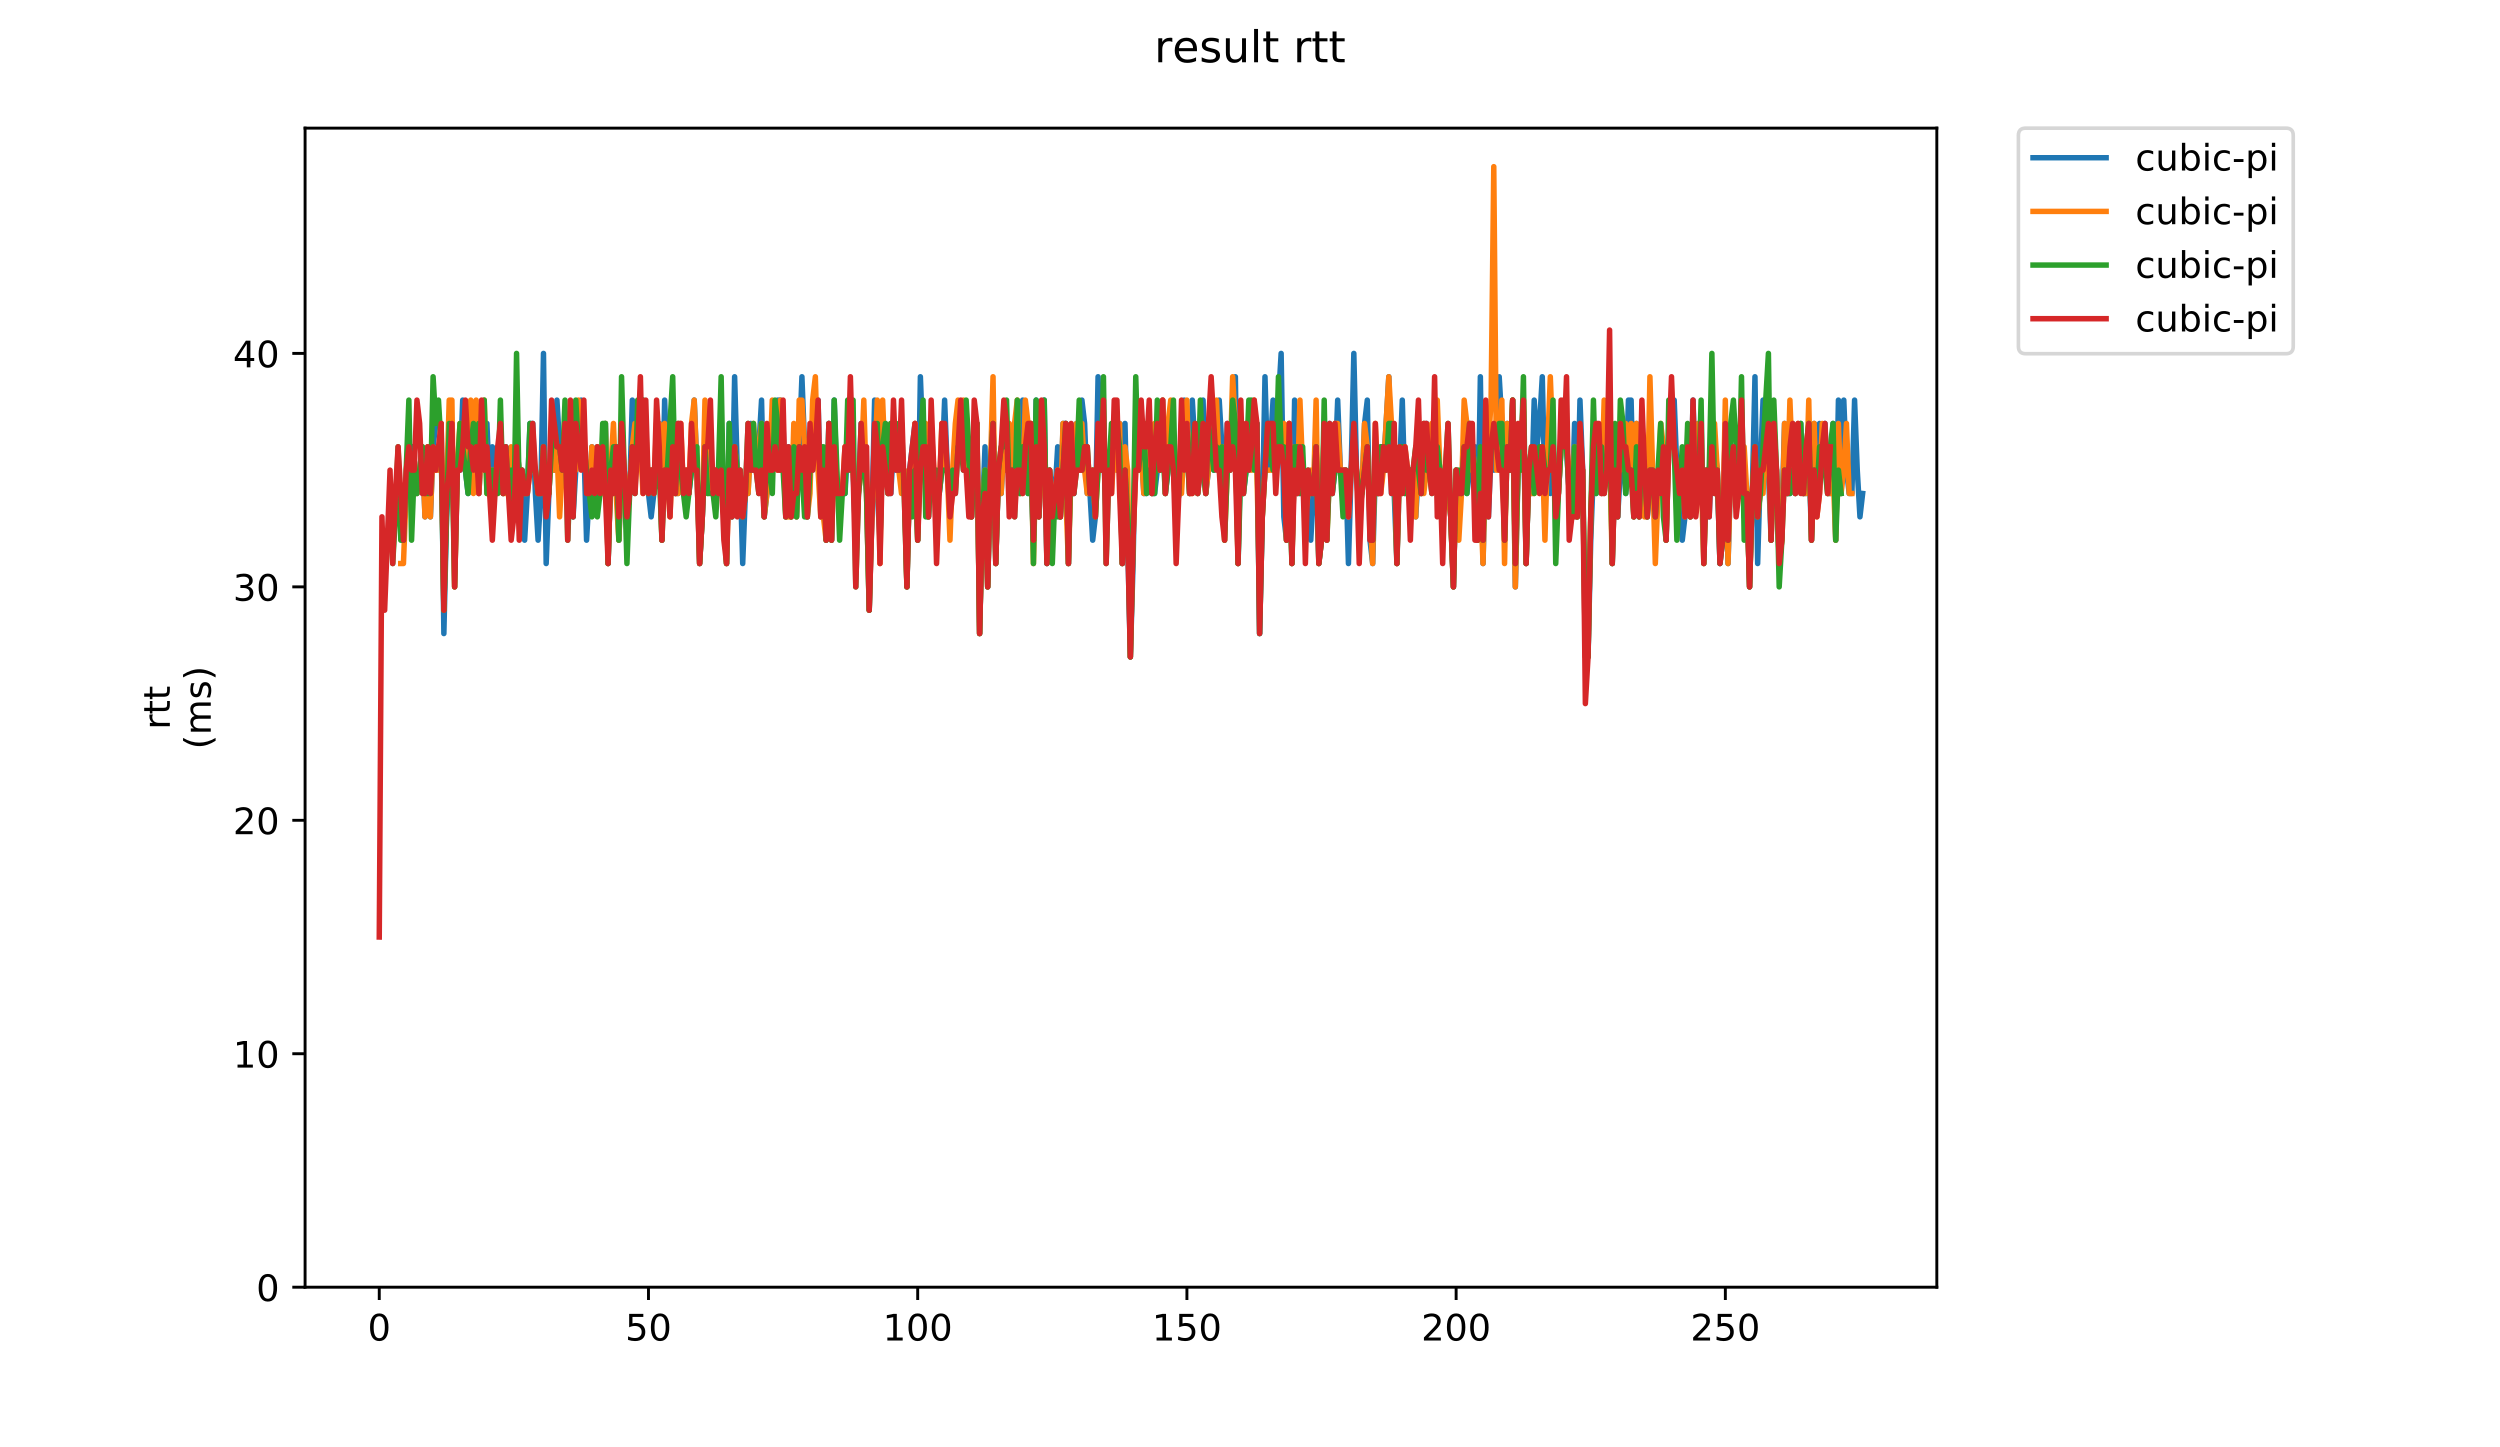 <?xml version="1.0" encoding="utf-8" standalone="no"?>
<!DOCTYPE svg PUBLIC "-//W3C//DTD SVG 1.1//EN"
  "http://www.w3.org/Graphics/SVG/1.1/DTD/svg11.dtd">
<!-- Created with matplotlib (https://matplotlib.org/) -->
<svg height="396pt" version="1.1" viewBox="0 0 684 396" width="684pt" xmlns="http://www.w3.org/2000/svg" xmlns:xlink="http://www.w3.org/1999/xlink">
 <defs>
  <style type="text/css">
*{stroke-linecap:butt;stroke-linejoin:round;}
  </style>
 </defs>
 <g id="figure_1">
  <g id="patch_1">
   <path d="M 0 396 
L 684 396 
L 684 0 
L 0 0 
z
" style="fill:#ffffff;"/>
  </g>
  <g id="axes_1">
   <g id="patch_2">
    <path d="M 83.472 352.174 
L 529.913 352.174 
L 529.913 35.062 
L 83.472 35.062 
z
" style="fill:#ffffff;"/>
   </g>
   <g id="matplotlib.axis_1">
    <g id="xtick_1">
     <g id="line2d_1">
      <defs>
       <path d="M 0 0 
L 0 3.5 
" id="m786e7a2012" style="stroke:#000000;stroke-width:0.8;"/>
      </defs>
      <g>
       <use style="stroke:#000000;stroke-width:0.8;" x="103.765" xlink:href="#m786e7a2012" y="352.174"/>
      </g>
     </g>
     <g id="text_1">
      <!-- 0 -->
      <defs>
       <path d="M 31.781 66.406 
Q 24.172 66.406 20.328 58.906 
Q 16.5 51.422 16.5 36.375 
Q 16.5 21.391 20.328 13.891 
Q 24.172 6.391 31.781 6.391 
Q 39.453 6.391 43.281 13.891 
Q 47.125 21.391 47.125 36.375 
Q 47.125 51.422 43.281 58.906 
Q 39.453 66.406 31.781 66.406 
z
M 31.781 74.219 
Q 44.047 74.219 50.516 64.516 
Q 56.984 54.828 56.984 36.375 
Q 56.984 17.969 50.516 8.266 
Q 44.047 -1.422 31.781 -1.422 
Q 19.531 -1.422 13.062 8.266 
Q 6.594 17.969 6.594 36.375 
Q 6.594 54.828 13.062 64.516 
Q 19.531 74.219 31.781 74.219 
z
" id="DejaVuSans-48"/>
      </defs>
      <g transform="translate(100.584 366.773)scale(0.1 -0.1)">
       <use xlink:href="#DejaVuSans-48"/>
      </g>
     </g>
    </g>
    <g id="xtick_2">
     <g id="line2d_2">
      <g>
       <use style="stroke:#000000;stroke-width:0.8;" x="177.423" xlink:href="#m786e7a2012" y="352.174"/>
      </g>
     </g>
     <g id="text_2">
      <!-- 50 -->
      <defs>
       <path d="M 10.797 72.906 
L 49.516 72.906 
L 49.516 64.594 
L 19.828 64.594 
L 19.828 46.734 
Q 21.969 47.469 24.109 47.828 
Q 26.266 48.188 28.422 48.188 
Q 40.625 48.188 47.75 41.5 
Q 54.891 34.812 54.891 23.391 
Q 54.891 11.625 47.562 5.094 
Q 40.234 -1.422 26.906 -1.422 
Q 22.312 -1.422 17.547 -0.641 
Q 12.797 0.141 7.719 1.703 
L 7.719 11.625 
Q 12.109 9.234 16.797 8.062 
Q 21.484 6.891 26.703 6.891 
Q 35.156 6.891 40.078 11.328 
Q 45.016 15.766 45.016 23.391 
Q 45.016 31 40.078 35.438 
Q 35.156 39.891 26.703 39.891 
Q 22.75 39.891 18.812 39.016 
Q 14.891 38.141 10.797 36.281 
z
" id="DejaVuSans-53"/>
      </defs>
      <g transform="translate(171.061 366.773)scale(0.1 -0.1)">
       <use xlink:href="#DejaVuSans-53"/>
       <use x="63.623" xlink:href="#DejaVuSans-48"/>
      </g>
     </g>
    </g>
    <g id="xtick_3">
     <g id="line2d_3">
      <g>
       <use style="stroke:#000000;stroke-width:0.8;" x="251.081" xlink:href="#m786e7a2012" y="352.174"/>
      </g>
     </g>
     <g id="text_3">
      <!-- 100 -->
      <defs>
       <path d="M 12.406 8.297 
L 28.516 8.297 
L 28.516 63.922 
L 10.984 60.406 
L 10.984 69.391 
L 28.422 72.906 
L 38.281 72.906 
L 38.281 8.297 
L 54.391 8.297 
L 54.391 0 
L 12.406 0 
z
" id="DejaVuSans-49"/>
      </defs>
      <g transform="translate(241.538 366.773)scale(0.1 -0.1)">
       <use xlink:href="#DejaVuSans-49"/>
       <use x="63.623" xlink:href="#DejaVuSans-48"/>
       <use x="127.246" xlink:href="#DejaVuSans-48"/>
      </g>
     </g>
    </g>
    <g id="xtick_4">
     <g id="line2d_4">
      <g>
       <use style="stroke:#000000;stroke-width:0.8;" x="324.74" xlink:href="#m786e7a2012" y="352.174"/>
      </g>
     </g>
     <g id="text_4">
      <!-- 150 -->
      <g transform="translate(315.196 366.773)scale(0.1 -0.1)">
       <use xlink:href="#DejaVuSans-49"/>
       <use x="63.623" xlink:href="#DejaVuSans-53"/>
       <use x="127.246" xlink:href="#DejaVuSans-48"/>
      </g>
     </g>
    </g>
    <g id="xtick_5">
     <g id="line2d_5">
      <g>
       <use style="stroke:#000000;stroke-width:0.8;" x="398.398" xlink:href="#m786e7a2012" y="352.174"/>
      </g>
     </g>
     <g id="text_5">
      <!-- 200 -->
      <defs>
       <path d="M 19.188 8.297 
L 53.609 8.297 
L 53.609 0 
L 7.328 0 
L 7.328 8.297 
Q 12.938 14.109 22.625 23.891 
Q 32.328 33.688 34.812 36.531 
Q 39.547 41.844 41.422 45.531 
Q 43.312 49.219 43.312 52.781 
Q 43.312 58.594 39.234 62.25 
Q 35.156 65.922 28.609 65.922 
Q 23.969 65.922 18.812 64.312 
Q 13.672 62.703 7.812 59.422 
L 7.812 69.391 
Q 13.766 71.781 18.938 73 
Q 24.125 74.219 28.422 74.219 
Q 39.75 74.219 46.484 68.547 
Q 53.219 62.891 53.219 53.422 
Q 53.219 48.922 51.531 44.891 
Q 49.859 40.875 45.406 35.406 
Q 44.188 33.984 37.641 27.219 
Q 31.109 20.453 19.188 8.297 
z
" id="DejaVuSans-50"/>
      </defs>
      <g transform="translate(388.854 366.773)scale(0.1 -0.1)">
       <use xlink:href="#DejaVuSans-50"/>
       <use x="63.623" xlink:href="#DejaVuSans-48"/>
       <use x="127.246" xlink:href="#DejaVuSans-48"/>
      </g>
     </g>
    </g>
    <g id="xtick_6">
     <g id="line2d_6">
      <g>
       <use style="stroke:#000000;stroke-width:0.8;" x="472.056" xlink:href="#m786e7a2012" y="352.174"/>
      </g>
     </g>
     <g id="text_6">
      <!-- 250 -->
      <g transform="translate(462.512 366.773)scale(0.1 -0.1)">
       <use xlink:href="#DejaVuSans-50"/>
       <use x="63.623" xlink:href="#DejaVuSans-53"/>
       <use x="127.246" xlink:href="#DejaVuSans-48"/>
      </g>
     </g>
    </g>
   </g>
   <g id="matplotlib.axis_2">
    <g id="ytick_1">
     <g id="line2d_7">
      <defs>
       <path d="M 0 0 
L -3.5 0 
" id="m7dbf26c87c" style="stroke:#000000;stroke-width:0.8;"/>
      </defs>
      <g>
       <use style="stroke:#000000;stroke-width:0.8;" x="83.472" xlink:href="#m7dbf26c87c" y="352.174"/>
      </g>
     </g>
     <g id="text_7">
      <!-- 0 -->
      <g transform="translate(70.11 355.973)scale(0.1 -0.1)">
       <use xlink:href="#DejaVuSans-48"/>
      </g>
     </g>
    </g>
    <g id="ytick_2">
     <g id="line2d_8">
      <g>
       <use style="stroke:#000000;stroke-width:0.8;" x="83.472" xlink:href="#m7dbf26c87c" y="288.305"/>
      </g>
     </g>
     <g id="text_8">
      <!-- 10 -->
      <g transform="translate(63.747 292.104)scale(0.1 -0.1)">
       <use xlink:href="#DejaVuSans-49"/>
       <use x="63.623" xlink:href="#DejaVuSans-48"/>
      </g>
     </g>
    </g>
    <g id="ytick_3">
     <g id="line2d_9">
      <g>
       <use style="stroke:#000000;stroke-width:0.8;" x="83.472" xlink:href="#m7dbf26c87c" y="224.435"/>
      </g>
     </g>
     <g id="text_9">
      <!-- 20 -->
      <g transform="translate(63.747 228.235)scale(0.1 -0.1)">
       <use xlink:href="#DejaVuSans-50"/>
       <use x="63.623" xlink:href="#DejaVuSans-48"/>
      </g>
     </g>
    </g>
    <g id="ytick_4">
     <g id="line2d_10">
      <g>
       <use style="stroke:#000000;stroke-width:0.8;" x="83.472" xlink:href="#m7dbf26c87c" y="160.566"/>
      </g>
     </g>
     <g id="text_10">
      <!-- 30 -->
      <defs>
       <path d="M 40.578 39.312 
Q 47.656 37.797 51.625 33 
Q 55.609 28.219 55.609 21.188 
Q 55.609 10.406 48.188 4.484 
Q 40.766 -1.422 27.094 -1.422 
Q 22.516 -1.422 17.656 -0.516 
Q 12.797 0.391 7.625 2.203 
L 7.625 11.719 
Q 11.719 9.328 16.594 8.109 
Q 21.484 6.891 26.812 6.891 
Q 36.078 6.891 40.938 10.547 
Q 45.797 14.203 45.797 21.188 
Q 45.797 27.641 41.281 31.266 
Q 36.766 34.906 28.719 34.906 
L 20.219 34.906 
L 20.219 43.016 
L 29.109 43.016 
Q 36.375 43.016 40.234 45.922 
Q 44.094 48.828 44.094 54.297 
Q 44.094 59.906 40.109 62.906 
Q 36.141 65.922 28.719 65.922 
Q 24.656 65.922 20.016 65.031 
Q 15.375 64.156 9.812 62.312 
L 9.812 71.094 
Q 15.438 72.656 20.344 73.438 
Q 25.25 74.219 29.594 74.219 
Q 40.828 74.219 47.359 69.109 
Q 53.906 64.016 53.906 55.328 
Q 53.906 49.266 50.438 45.094 
Q 46.969 40.922 40.578 39.312 
z
" id="DejaVuSans-51"/>
      </defs>
      <g transform="translate(63.747 164.365)scale(0.1 -0.1)">
       <use xlink:href="#DejaVuSans-51"/>
       <use x="63.623" xlink:href="#DejaVuSans-48"/>
      </g>
     </g>
    </g>
    <g id="ytick_5">
     <g id="line2d_11">
      <g>
       <use style="stroke:#000000;stroke-width:0.8;" x="83.472" xlink:href="#m7dbf26c87c" y="96.696"/>
      </g>
     </g>
     <g id="text_11">
      <!-- 40 -->
      <defs>
       <path d="M 37.797 64.312 
L 12.891 25.391 
L 37.797 25.391 
z
M 35.203 72.906 
L 47.609 72.906 
L 47.609 25.391 
L 58.016 25.391 
L 58.016 17.188 
L 47.609 17.188 
L 47.609 0 
L 37.797 0 
L 37.797 17.188 
L 4.891 17.188 
L 4.891 26.703 
z
" id="DejaVuSans-52"/>
      </defs>
      <g transform="translate(63.747 100.496)scale(0.1 -0.1)">
       <use xlink:href="#DejaVuSans-52"/>
       <use x="63.623" xlink:href="#DejaVuSans-48"/>
      </g>
     </g>
    </g>
    <g id="text_12">
     <!-- rtt -->
     <defs>
      <path d="M 41.109 46.297 
Q 39.594 47.172 37.812 47.578 
Q 36.031 48 33.891 48 
Q 26.266 48 22.188 43.047 
Q 18.109 38.094 18.109 28.812 
L 18.109 0 
L 9.078 0 
L 9.078 54.688 
L 18.109 54.688 
L 18.109 46.188 
Q 20.953 51.172 25.484 53.578 
Q 30.031 56 36.531 56 
Q 37.453 56 38.578 55.875 
Q 39.703 55.766 41.062 55.516 
z
" id="DejaVuSans-114"/>
      <path d="M 18.312 70.219 
L 18.312 54.688 
L 36.812 54.688 
L 36.812 47.703 
L 18.312 47.703 
L 18.312 18.016 
Q 18.312 11.328 20.141 9.422 
Q 21.969 7.516 27.594 7.516 
L 36.812 7.516 
L 36.812 0 
L 27.594 0 
Q 17.188 0 13.234 3.875 
Q 9.281 7.766 9.281 18.016 
L 9.281 47.703 
L 2.688 47.703 
L 2.688 54.688 
L 9.281 54.688 
L 9.281 70.219 
z
" id="DejaVuSans-116"/>
     </defs>
     <g transform="translate(46.47 199.594)rotate(-90)scale(0.1 -0.1)">
      <use xlink:href="#DejaVuSans-114"/>
      <use x="41.113" xlink:href="#DejaVuSans-116"/>
      <use x="80.322" xlink:href="#DejaVuSans-116"/>
     </g>
     <!-- (ms) -->
     <defs>
      <path d="M 31 75.875 
Q 24.469 64.656 21.281 53.656 
Q 18.109 42.672 18.109 31.391 
Q 18.109 20.125 21.312 9.062 
Q 24.516 -2 31 -13.188 
L 23.188 -13.188 
Q 15.875 -1.703 12.234 9.375 
Q 8.594 20.453 8.594 31.391 
Q 8.594 42.281 12.203 53.312 
Q 15.828 64.359 23.188 75.875 
z
" id="DejaVuSans-40"/>
      <path d="M 52 44.188 
Q 55.375 50.25 60.062 53.125 
Q 64.75 56 71.094 56 
Q 79.641 56 84.281 50.016 
Q 88.922 44.047 88.922 33.016 
L 88.922 0 
L 79.891 0 
L 79.891 32.719 
Q 79.891 40.578 77.094 44.375 
Q 74.312 48.188 68.609 48.188 
Q 61.625 48.188 57.562 43.547 
Q 53.516 38.922 53.516 30.906 
L 53.516 0 
L 44.484 0 
L 44.484 32.719 
Q 44.484 40.625 41.703 44.406 
Q 38.922 48.188 33.109 48.188 
Q 26.219 48.188 22.156 43.531 
Q 18.109 38.875 18.109 30.906 
L 18.109 0 
L 9.078 0 
L 9.078 54.688 
L 18.109 54.688 
L 18.109 46.188 
Q 21.188 51.219 25.484 53.609 
Q 29.781 56 35.688 56 
Q 41.656 56 45.828 52.969 
Q 50 49.953 52 44.188 
z
" id="DejaVuSans-109"/>
      <path d="M 44.281 53.078 
L 44.281 44.578 
Q 40.484 46.531 36.375 47.5 
Q 32.281 48.484 27.875 48.484 
Q 21.188 48.484 17.844 46.438 
Q 14.5 44.391 14.5 40.281 
Q 14.5 37.156 16.891 35.375 
Q 19.281 33.594 26.516 31.984 
L 29.594 31.297 
Q 39.156 29.25 43.188 25.516 
Q 47.219 21.781 47.219 15.094 
Q 47.219 7.469 41.188 3.016 
Q 35.156 -1.422 24.609 -1.422 
Q 20.219 -1.422 15.453 -0.562 
Q 10.688 0.297 5.422 2 
L 5.422 11.281 
Q 10.406 8.688 15.234 7.391 
Q 20.062 6.109 24.812 6.109 
Q 31.156 6.109 34.562 8.281 
Q 37.984 10.453 37.984 14.406 
Q 37.984 18.062 35.516 20.016 
Q 33.062 21.969 24.703 23.781 
L 21.578 24.516 
Q 13.234 26.266 9.516 29.906 
Q 5.812 33.547 5.812 39.891 
Q 5.812 47.609 11.281 51.797 
Q 16.75 56 26.812 56 
Q 31.781 56 36.172 55.266 
Q 40.578 54.547 44.281 53.078 
z
" id="DejaVuSans-115"/>
      <path d="M 8.016 75.875 
L 15.828 75.875 
Q 23.141 64.359 26.781 53.312 
Q 30.422 42.281 30.422 31.391 
Q 30.422 20.453 26.781 9.375 
Q 23.141 -1.703 15.828 -13.188 
L 8.016 -13.188 
Q 14.5 -2 17.703 9.062 
Q 20.906 20.125 20.906 31.391 
Q 20.906 42.672 17.703 53.656 
Q 14.5 64.656 8.016 75.875 
z
" id="DejaVuSans-41"/>
     </defs>
     <g transform="translate(57.668 204.995)rotate(-90)scale(0.1 -0.1)">
      <use xlink:href="#DejaVuSans-40"/>
      <use x="39.014" xlink:href="#DejaVuSans-109"/>
      <use x="136.426" xlink:href="#DejaVuSans-115"/>
      <use x="188.525" xlink:href="#DejaVuSans-41"/>
     </g>
    </g>
   </g>
   <g id="line2d_12">
    <path clip-path="url(#pfa0ea2dd4b)" d="M 112.603 122.244 
L 114.076 135.018 
L 115.549 122.244 
L 116.286 141.405 
L 117.022 122.244 
L 117.759 141.405 
L 118.495 122.244 
L 119.232 115.857 
L 120.705 115.857 
L 121.442 173.34 
L 122.178 141.405 
L 122.915 128.631 
L 123.651 122.244 
L 124.388 147.792 
L 125.124 128.631 
L 125.861 128.631 
L 126.598 109.47 
L 127.334 128.631 
L 128.071 135.018 
L 128.807 122.244 
L 129.544 115.857 
L 130.281 122.244 
L 131.017 135.018 
L 131.754 122.244 
L 132.49 128.631 
L 133.227 115.857 
L 133.963 135.018 
L 134.7 122.244 
L 135.437 135.018 
L 136.173 122.244 
L 136.91 122.244 
L 137.646 135.018 
L 138.383 122.244 
L 139.12 135.018 
L 139.856 128.631 
L 140.593 141.405 
L 141.329 122.244 
L 142.066 128.631 
L 142.802 128.631 
L 143.539 147.792 
L 144.276 135.018 
L 145.012 115.857 
L 145.749 115.857 
L 146.485 135.018 
L 147.222 147.792 
L 147.959 135.018 
L 148.695 96.696 
L 149.432 154.179 
L 150.168 135.018 
L 150.905 122.244 
L 151.641 128.631 
L 152.378 109.47 
L 153.115 122.244 
L 153.851 128.631 
L 156.061 128.631 
L 156.798 141.405 
L 157.534 128.631 
L 158.271 122.244 
L 159.007 109.47 
L 159.744 122.244 
L 160.48 147.792 
L 161.954 122.244 
L 162.69 135.018 
L 163.427 122.244 
L 164.163 135.018 
L 164.9 135.018 
L 165.637 115.857 
L 166.373 154.179 
L 167.11 128.631 
L 167.846 135.018 
L 168.583 122.244 
L 169.319 147.792 
L 170.056 128.631 
L 170.793 128.631 
L 171.529 141.405 
L 172.266 135.018 
L 173.002 109.47 
L 173.739 122.244 
L 175.212 122.244 
L 175.949 109.47 
L 176.685 128.631 
L 178.158 141.405 
L 179.632 128.631 
L 180.368 115.857 
L 181.105 147.792 
L 181.841 109.47 
L 182.578 128.631 
L 183.314 128.631 
L 184.051 109.47 
L 184.788 135.018 
L 185.524 135.018 
L 186.261 128.631 
L 186.997 135.018 
L 187.734 128.631 
L 188.471 135.018 
L 189.207 128.631 
L 189.944 109.47 
L 190.68 128.631 
L 191.417 154.179 
L 192.153 141.405 
L 192.89 122.244 
L 193.627 115.857 
L 194.363 128.631 
L 195.1 135.018 
L 195.836 128.631 
L 197.31 128.631 
L 198.783 154.179 
L 199.519 115.857 
L 200.256 141.405 
L 200.992 103.083 
L 201.729 128.631 
L 202.466 128.631 
L 203.202 154.179 
L 203.939 135.018 
L 204.675 135.018 
L 205.412 115.857 
L 206.149 128.631 
L 206.885 128.631 
L 207.622 122.244 
L 208.358 109.47 
L 209.095 141.405 
L 210.568 128.631 
L 211.305 115.857 
L 212.041 122.244 
L 212.778 109.47 
L 213.514 109.47 
L 214.251 115.857 
L 214.987 141.405 
L 215.724 122.244 
L 216.461 141.405 
L 217.197 122.244 
L 217.934 141.405 
L 219.407 103.083 
L 220.88 141.405 
L 221.617 122.244 
L 222.353 128.631 
L 223.09 122.244 
L 223.826 109.47 
L 224.563 141.405 
L 225.3 128.631 
L 226.036 147.792 
L 226.773 115.857 
L 227.509 147.792 
L 228.246 109.47 
L 228.983 135.018 
L 231.192 135.018 
L 231.929 122.244 
L 232.665 128.631 
L 233.402 128.631 
L 234.139 147.792 
L 234.875 135.018 
L 235.612 115.857 
L 236.348 122.244 
L 237.085 135.018 
L 237.822 166.953 
L 238.558 141.405 
L 239.295 109.47 
L 240.031 135.018 
L 240.768 147.792 
L 241.504 122.244 
L 242.241 115.857 
L 242.978 135.018 
L 243.714 135.018 
L 244.451 122.244 
L 245.187 128.631 
L 247.397 128.631 
L 248.134 160.566 
L 248.87 128.631 
L 250.343 115.857 
L 251.08 147.792 
L 251.817 103.083 
L 252.553 122.244 
L 253.29 122.244 
L 254.026 141.405 
L 254.763 128.631 
L 255.499 128.631 
L 256.236 135.018 
L 256.973 135.018 
L 257.709 128.631 
L 258.446 109.47 
L 259.182 128.631 
L 259.919 135.018 
L 260.656 135.018 
L 261.392 122.244 
L 262.865 122.244 
L 263.602 115.857 
L 264.338 128.631 
L 265.075 128.631 
L 265.812 141.405 
L 267.285 115.857 
L 268.021 173.34 
L 268.758 141.405 
L 269.495 122.244 
L 270.231 160.566 
L 270.968 128.631 
L 271.704 115.857 
L 272.441 154.179 
L 273.177 128.631 
L 273.914 135.018 
L 274.651 122.244 
L 275.387 128.631 
L 276.124 122.244 
L 276.86 128.631 
L 277.597 115.857 
L 278.334 128.631 
L 279.07 135.018 
L 279.807 109.47 
L 281.28 135.018 
L 282.016 128.631 
L 282.753 147.792 
L 283.49 109.47 
L 284.226 141.405 
L 284.963 128.631 
L 285.699 109.47 
L 286.436 154.179 
L 287.173 128.631 
L 287.909 135.018 
L 288.646 135.018 
L 289.382 122.244 
L 290.119 141.405 
L 290.855 115.857 
L 291.592 115.857 
L 292.329 154.179 
L 293.065 122.244 
L 293.802 135.018 
L 294.538 115.857 
L 295.275 128.631 
L 296.011 109.47 
L 296.748 115.857 
L 297.485 135.018 
L 298.221 135.018 
L 298.958 147.792 
L 299.694 141.405 
L 300.431 103.083 
L 301.168 128.631 
L 301.904 122.244 
L 302.641 141.405 
L 303.377 128.631 
L 304.114 122.244 
L 304.85 122.244 
L 305.587 128.631 
L 306.324 115.857 
L 307.06 154.179 
L 307.797 115.857 
L 309.27 179.727 
L 310.007 154.179 
L 310.743 115.857 
L 311.48 128.631 
L 312.216 122.244 
L 312.953 135.018 
L 313.689 135.018 
L 314.426 115.857 
L 315.163 135.018 
L 315.899 135.018 
L 316.636 128.631 
L 317.372 128.631 
L 318.109 109.47 
L 318.846 135.018 
L 320.319 122.244 
L 321.055 122.244 
L 321.792 141.405 
L 323.265 128.631 
L 324.002 109.47 
L 325.475 135.018 
L 326.211 109.47 
L 327.685 135.018 
L 328.421 128.631 
L 329.158 109.47 
L 329.894 135.018 
L 331.367 122.244 
L 332.104 128.631 
L 332.841 122.244 
L 333.577 109.47 
L 334.314 122.244 
L 335.05 141.405 
L 335.787 115.857 
L 336.523 128.631 
L 337.26 122.244 
L 337.997 103.083 
L 338.733 154.179 
L 339.47 122.244 
L 340.206 135.018 
L 340.943 128.631 
L 341.68 128.631 
L 342.416 122.244 
L 343.153 122.244 
L 343.889 115.857 
L 344.626 173.34 
L 345.362 141.405 
L 346.099 103.083 
L 346.836 128.631 
L 347.572 122.244 
L 348.309 109.47 
L 349.045 128.631 
L 349.782 109.47 
L 350.519 96.696 
L 351.255 141.405 
L 351.992 147.792 
L 352.728 115.857 
L 353.465 154.179 
L 354.201 109.47 
L 354.938 135.018 
L 355.675 135.018 
L 356.411 128.631 
L 357.148 135.018 
L 357.884 135.018 
L 358.621 147.792 
L 360.094 122.244 
L 360.831 154.179 
L 361.567 147.792 
L 362.304 135.018 
L 363.04 141.405 
L 363.777 115.857 
L 364.514 135.018 
L 365.25 128.631 
L 365.987 109.47 
L 366.723 128.631 
L 368.197 128.631 
L 368.933 154.179 
L 369.67 128.631 
L 370.406 96.696 
L 371.143 128.631 
L 371.879 141.405 
L 372.616 135.018 
L 373.353 115.857 
L 374.089 109.47 
L 374.826 147.792 
L 375.562 154.179 
L 376.299 128.631 
L 377.035 135.018 
L 377.772 122.244 
L 378.509 128.631 
L 379.982 103.083 
L 380.718 135.018 
L 381.455 135.018 
L 382.192 154.179 
L 382.928 128.631 
L 383.665 109.47 
L 384.401 135.018 
L 385.138 128.631 
L 386.611 128.631 
L 387.348 141.405 
L 388.084 128.631 
L 388.821 135.018 
L 389.557 128.631 
L 390.294 115.857 
L 391.031 128.631 
L 391.767 122.244 
L 392.504 122.244 
L 393.24 135.018 
L 393.977 128.631 
L 394.713 135.018 
L 395.45 128.631 
L 396.923 141.405 
L 397.66 160.566 
L 398.396 128.631 
L 399.133 135.018 
L 399.87 135.018 
L 400.606 122.244 
L 401.343 135.018 
L 402.816 122.244 
L 403.552 122.244 
L 404.289 147.792 
L 405.026 103.083 
L 405.762 154.179 
L 406.499 122.244 
L 407.235 141.405 
L 407.972 122.244 
L 408.709 128.631 
L 409.445 122.244 
L 410.182 103.083 
L 410.918 115.857 
L 411.655 147.792 
L 412.391 115.857 
L 413.128 128.631 
L 413.865 109.47 
L 414.601 160.566 
L 415.338 128.631 
L 416.811 115.857 
L 417.547 154.179 
L 418.284 128.631 
L 419.021 135.018 
L 419.757 109.47 
L 420.494 122.244 
L 421.23 115.857 
L 421.967 103.083 
L 422.704 135.018 
L 423.44 115.857 
L 424.177 135.018 
L 424.913 122.244 
L 425.65 135.018 
L 426.386 135.018 
L 427.86 109.47 
L 429.333 135.018 
L 430.069 141.405 
L 430.806 115.857 
L 431.543 141.405 
L 432.279 109.47 
L 433.016 128.631 
L 433.752 179.727 
L 434.489 179.727 
L 435.225 147.792 
L 435.962 128.631 
L 436.699 135.018 
L 437.435 122.244 
L 438.172 135.018 
L 438.908 122.244 
L 439.645 128.631 
L 440.382 109.47 
L 441.118 154.179 
L 441.855 128.631 
L 442.591 141.405 
L 443.328 128.631 
L 444.064 122.244 
L 444.801 135.018 
L 445.538 109.47 
L 446.274 109.47 
L 447.011 141.405 
L 447.747 115.857 
L 448.484 141.405 
L 449.221 122.244 
L 449.957 122.244 
L 450.694 141.405 
L 451.43 128.631 
L 452.167 128.631 
L 452.903 141.405 
L 453.64 128.631 
L 454.377 135.018 
L 455.113 122.244 
L 455.85 147.792 
L 456.586 122.244 
L 457.323 122.244 
L 458.059 109.47 
L 458.796 128.631 
L 459.533 135.018 
L 460.269 147.792 
L 461.742 135.018 
L 462.479 141.405 
L 463.216 109.47 
L 463.952 135.018 
L 464.689 115.857 
L 466.162 141.405 
L 466.898 128.631 
L 467.635 141.405 
L 468.372 122.244 
L 469.108 122.244 
L 469.845 128.631 
L 470.581 154.179 
L 471.318 147.792 
L 472.055 115.857 
L 472.791 154.179 
L 473.528 128.631 
L 474.264 122.244 
L 475.001 122.244 
L 475.737 135.018 
L 476.474 115.857 
L 477.211 141.405 
L 477.947 135.018 
L 478.684 160.566 
L 479.42 135.018 
L 480.157 103.083 
L 480.894 154.179 
L 481.63 128.631 
L 482.367 109.47 
L 483.103 122.244 
L 483.84 128.631 
L 484.576 147.792 
L 485.313 122.244 
L 486.05 128.631 
L 486.786 154.179 
L 487.523 141.405 
L 488.259 115.857 
L 488.996 135.018 
L 489.733 135.018 
L 490.469 115.857 
L 491.206 135.018 
L 491.942 128.631 
L 492.679 115.857 
L 493.415 135.018 
L 494.152 135.018 
L 494.889 122.244 
L 495.625 147.792 
L 496.362 115.857 
L 497.098 135.018 
L 497.835 115.857 
L 498.571 128.631 
L 499.308 115.857 
L 500.045 135.018 
L 500.781 135.018 
L 501.518 115.857 
L 502.254 147.792 
L 502.991 109.47 
L 503.728 135.018 
L 504.464 109.47 
L 505.201 128.631 
L 505.937 135.018 
L 506.674 135.018 
L 507.41 109.47 
L 508.147 128.631 
L 508.884 141.405 
L 509.62 135.018 
L 509.62 135.018 
" style="fill:none;stroke:#1f77b4;stroke-linecap:square;stroke-width:1.5;"/>
   </g>
   <g id="line2d_13">
    <path clip-path="url(#pfa0ea2dd4b)" d="M 109.646 154.179 
L 110.383 154.179 
L 111.119 135.018 
L 111.856 122.244 
L 112.592 128.631 
L 113.329 128.631 
L 114.065 135.018 
L 115.539 122.244 
L 116.275 141.405 
L 117.012 122.244 
L 117.748 141.405 
L 118.485 122.244 
L 119.222 128.631 
L 119.958 128.631 
L 120.695 115.857 
L 121.431 166.953 
L 122.168 135.018 
L 122.904 109.47 
L 123.641 109.47 
L 124.378 160.566 
L 125.114 128.631 
L 125.851 115.857 
L 127.324 128.631 
L 128.061 115.857 
L 128.797 109.47 
L 129.534 135.018 
L 130.27 109.47 
L 131.007 135.018 
L 132.48 109.47 
L 133.217 135.018 
L 133.953 135.018 
L 134.69 128.631 
L 135.426 135.018 
L 136.163 135.018 
L 136.899 122.244 
L 137.636 135.018 
L 139.109 135.018 
L 139.846 122.244 
L 140.582 141.405 
L 141.319 122.244 
L 142.056 128.631 
L 142.792 128.631 
L 143.529 135.018 
L 144.265 135.018 
L 145.002 128.631 
L 146.475 128.631 
L 147.212 135.018 
L 147.948 135.018 
L 148.685 122.244 
L 149.421 135.018 
L 150.158 135.018 
L 150.895 122.244 
L 151.631 128.631 
L 152.368 122.244 
L 153.104 141.405 
L 153.841 128.631 
L 154.577 122.244 
L 155.314 128.631 
L 156.051 128.631 
L 156.787 122.244 
L 157.524 128.631 
L 158.26 109.47 
L 158.997 122.244 
L 159.734 122.244 
L 161.207 135.018 
L 161.943 122.244 
L 162.68 135.018 
L 163.416 122.244 
L 164.153 135.018 
L 164.89 135.018 
L 165.626 115.857 
L 166.363 154.179 
L 167.099 128.631 
L 167.836 115.857 
L 168.573 135.018 
L 169.309 147.792 
L 170.046 128.631 
L 170.782 128.631 
L 171.519 135.018 
L 172.255 135.018 
L 172.992 122.244 
L 173.729 115.857 
L 174.465 122.244 
L 175.202 122.244 
L 175.938 135.018 
L 176.675 115.857 
L 177.411 135.018 
L 178.148 128.631 
L 178.885 135.018 
L 179.621 115.857 
L 180.358 115.857 
L 181.094 147.792 
L 181.831 115.857 
L 183.304 141.405 
L 184.041 122.244 
L 184.777 135.018 
L 185.514 135.018 
L 186.25 115.857 
L 186.987 135.018 
L 187.724 128.631 
L 188.46 135.018 
L 189.197 115.857 
L 189.933 109.47 
L 190.67 128.631 
L 191.407 154.179 
L 192.143 141.405 
L 192.88 109.47 
L 193.616 135.018 
L 194.353 128.631 
L 195.089 135.018 
L 195.826 128.631 
L 196.563 135.018 
L 197.299 128.631 
L 198.772 154.179 
L 199.509 128.631 
L 200.246 135.018 
L 200.982 122.244 
L 201.719 128.631 
L 202.455 128.631 
L 203.192 141.405 
L 203.928 135.018 
L 204.665 135.018 
L 205.402 122.244 
L 206.138 115.857 
L 206.875 128.631 
L 208.348 115.857 
L 209.085 141.405 
L 210.558 128.631 
L 211.294 109.47 
L 212.031 122.244 
L 212.767 128.631 
L 213.504 109.47 
L 214.241 122.244 
L 214.977 141.405 
L 216.45 141.405 
L 217.187 115.857 
L 217.923 141.405 
L 218.66 109.47 
L 219.397 109.47 
L 220.133 122.244 
L 220.87 141.405 
L 221.606 135.018 
L 222.343 109.47 
L 223.08 103.083 
L 223.816 128.631 
L 224.553 141.405 
L 225.289 141.405 
L 226.026 147.792 
L 226.762 128.631 
L 227.499 147.792 
L 228.236 122.244 
L 228.972 135.018 
L 230.445 135.018 
L 231.182 122.244 
L 231.919 122.244 
L 232.655 128.631 
L 233.392 128.631 
L 234.128 141.405 
L 235.601 128.631 
L 236.338 109.47 
L 237.075 135.018 
L 237.811 166.953 
L 238.548 141.405 
L 239.284 128.631 
L 240.021 109.47 
L 240.758 154.179 
L 241.494 109.47 
L 242.231 128.631 
L 242.967 135.018 
L 243.704 115.857 
L 244.44 122.244 
L 245.177 115.857 
L 245.914 128.631 
L 246.65 135.018 
L 247.387 128.631 
L 248.123 160.566 
L 248.86 128.631 
L 249.597 135.018 
L 250.333 115.857 
L 251.07 147.792 
L 251.806 122.244 
L 252.543 122.244 
L 253.279 115.857 
L 254.016 141.405 
L 254.753 115.857 
L 255.489 128.631 
L 256.226 135.018 
L 256.962 135.018 
L 257.699 115.857 
L 258.435 128.631 
L 259.172 128.631 
L 259.909 147.792 
L 260.645 128.631 
L 261.382 115.857 
L 262.118 109.47 
L 262.855 122.244 
L 263.592 109.47 
L 264.328 128.631 
L 265.065 122.244 
L 265.801 141.405 
L 266.538 115.857 
L 267.274 115.857 
L 268.011 173.34 
L 268.748 141.405 
L 269.484 128.631 
L 270.221 160.566 
L 270.957 128.631 
L 271.694 103.083 
L 272.431 154.179 
L 273.167 128.631 
L 273.904 135.018 
L 274.64 122.244 
L 275.377 128.631 
L 276.113 115.857 
L 276.85 128.631 
L 277.587 115.857 
L 278.323 109.47 
L 279.06 135.018 
L 279.796 135.018 
L 280.533 109.47 
L 281.27 115.857 
L 282.006 115.857 
L 282.743 154.179 
L 283.479 122.244 
L 284.216 141.405 
L 284.952 128.631 
L 285.689 122.244 
L 286.426 141.405 
L 287.162 128.631 
L 287.899 141.405 
L 289.372 128.631 
L 290.109 141.405 
L 290.845 115.857 
L 292.318 154.179 
L 293.055 128.631 
L 294.528 115.857 
L 295.265 128.631 
L 296.001 115.857 
L 296.738 128.631 
L 297.474 135.018 
L 298.211 135.018 
L 298.947 128.631 
L 299.684 141.405 
L 300.421 128.631 
L 301.157 128.631 
L 301.894 122.244 
L 302.63 135.018 
L 303.367 128.631 
L 304.104 135.018 
L 304.84 122.244 
L 305.577 128.631 
L 306.313 115.857 
L 307.05 154.179 
L 307.786 122.244 
L 308.523 128.631 
L 309.26 179.727 
L 309.996 147.792 
L 310.733 128.631 
L 311.469 128.631 
L 312.206 122.244 
L 312.943 135.018 
L 313.679 115.857 
L 314.416 122.244 
L 315.152 135.018 
L 315.889 115.857 
L 316.625 128.631 
L 317.362 128.631 
L 318.099 109.47 
L 318.835 135.018 
L 319.572 115.857 
L 320.308 109.47 
L 321.045 128.631 
L 321.782 141.405 
L 322.518 135.018 
L 323.255 135.018 
L 324.728 109.47 
L 325.464 135.018 
L 326.201 135.018 
L 326.938 122.244 
L 327.674 135.018 
L 328.411 115.857 
L 329.147 128.631 
L 329.884 135.018 
L 332.83 109.47 
L 333.567 128.631 
L 334.303 122.244 
L 335.04 147.792 
L 335.777 128.631 
L 336.513 128.631 
L 337.25 103.083 
L 337.986 115.857 
L 338.723 154.179 
L 339.459 115.857 
L 340.196 135.018 
L 340.933 115.857 
L 341.669 115.857 
L 342.406 128.631 
L 343.142 109.47 
L 343.879 128.631 
L 344.616 160.566 
L 345.352 141.405 
L 346.089 128.631 
L 349.035 128.631 
L 349.772 122.244 
L 350.508 122.244 
L 351.245 115.857 
L 351.981 147.792 
L 352.718 115.857 
L 353.455 154.179 
L 354.191 122.244 
L 354.928 135.018 
L 355.664 109.47 
L 356.401 128.631 
L 357.137 141.405 
L 358.611 128.631 
L 359.347 135.018 
L 360.084 109.47 
L 360.82 154.179 
L 361.557 147.792 
L 362.294 115.857 
L 363.03 147.792 
L 363.767 128.631 
L 364.503 135.018 
L 365.24 115.857 
L 365.976 115.857 
L 366.713 128.631 
L 368.186 128.631 
L 368.923 141.405 
L 369.659 128.631 
L 371.133 128.631 
L 371.869 141.405 
L 372.606 135.018 
L 373.342 115.857 
L 374.079 122.244 
L 374.815 141.405 
L 375.552 154.179 
L 376.289 115.857 
L 377.025 135.018 
L 377.762 135.018 
L 378.498 128.631 
L 379.971 103.083 
L 380.708 115.857 
L 381.445 122.244 
L 382.181 154.179 
L 382.918 128.631 
L 383.654 135.018 
L 384.391 122.244 
L 385.128 128.631 
L 386.601 128.631 
L 387.337 141.405 
L 388.074 115.857 
L 388.81 135.018 
L 389.547 135.018 
L 390.284 128.631 
L 391.02 128.631 
L 391.757 115.857 
L 392.493 122.244 
L 393.23 109.47 
L 393.967 128.631 
L 394.703 141.405 
L 395.44 135.018 
L 396.176 135.018 
L 396.913 141.405 
L 397.649 160.566 
L 398.386 128.631 
L 399.123 147.792 
L 399.859 135.018 
L 400.596 109.47 
L 401.332 115.857 
L 402.069 128.631 
L 402.806 122.244 
L 403.542 128.631 
L 404.279 147.792 
L 405.015 135.018 
L 405.752 154.179 
L 406.488 122.244 
L 407.225 122.244 
L 407.962 109.47 
L 408.698 45.601 
L 409.435 128.631 
L 410.171 128.631 
L 410.908 109.47 
L 411.645 154.179 
L 412.381 115.857 
L 413.118 128.631 
L 413.854 109.47 
L 414.591 160.566 
L 415.327 128.631 
L 416.064 128.631 
L 416.801 109.47 
L 417.537 154.179 
L 418.274 128.631 
L 419.01 135.018 
L 419.747 135.018 
L 420.483 128.631 
L 421.22 135.018 
L 421.957 122.244 
L 422.693 147.792 
L 423.43 122.244 
L 424.166 103.083 
L 424.903 122.244 
L 425.64 135.018 
L 426.376 135.018 
L 427.849 109.47 
L 428.586 122.244 
L 429.322 128.631 
L 430.059 141.405 
L 430.796 122.244 
L 431.532 141.405 
L 432.269 128.631 
L 433.005 128.631 
L 433.742 179.727 
L 434.479 179.727 
L 435.215 141.405 
L 435.952 122.244 
L 437.425 122.244 
L 438.161 135.018 
L 438.898 109.47 
L 439.635 128.631 
L 440.371 122.244 
L 441.108 154.179 
L 441.844 128.631 
L 442.581 122.244 
L 443.318 128.631 
L 444.791 115.857 
L 445.527 128.631 
L 446.264 115.857 
L 447 141.405 
L 447.737 115.857 
L 448.474 141.405 
L 449.21 122.244 
L 449.947 141.405 
L 450.683 141.405 
L 451.42 103.083 
L 452.893 154.179 
L 454.366 115.857 
L 455.103 122.244 
L 455.839 147.792 
L 456.576 122.244 
L 458.049 122.244 
L 459.522 135.018 
L 460.259 128.631 
L 460.995 141.405 
L 461.732 122.244 
L 462.469 141.405 
L 463.205 135.018 
L 463.942 135.018 
L 464.678 115.857 
L 465.415 128.631 
L 466.152 154.179 
L 466.888 128.631 
L 467.625 128.631 
L 469.098 115.857 
L 469.834 128.631 
L 470.571 147.792 
L 471.308 147.792 
L 472.044 109.47 
L 472.781 154.179 
L 473.517 128.631 
L 474.254 122.244 
L 475.727 135.018 
L 476.464 122.244 
L 477.2 122.244 
L 477.937 135.018 
L 478.673 160.566 
L 479.41 135.018 
L 480.147 122.244 
L 480.883 141.405 
L 481.62 135.018 
L 482.356 135.018 
L 483.093 122.244 
L 483.83 115.857 
L 484.566 147.792 
L 485.303 128.631 
L 486.039 128.631 
L 486.776 154.179 
L 487.512 147.792 
L 488.249 115.857 
L 488.986 135.018 
L 489.722 109.47 
L 490.459 128.631 
L 491.195 135.018 
L 491.932 115.857 
L 492.669 128.631 
L 493.405 135.018 
L 494.142 135.018 
L 494.878 109.47 
L 495.615 147.792 
L 496.351 115.857 
L 497.088 141.405 
L 497.825 135.018 
L 498.561 115.857 
L 499.298 122.244 
L 500.034 135.018 
L 500.771 135.018 
L 501.508 128.631 
L 502.244 147.792 
L 502.981 115.857 
L 503.717 135.018 
L 504.454 128.631 
L 505.19 115.857 
L 505.927 135.018 
L 506.664 135.018 
L 506.664 135.018 
" style="fill:none;stroke:#ff7f0e;stroke-linecap:square;stroke-width:1.5;"/>
   </g>
   <g id="line2d_14">
    <path clip-path="url(#pfa0ea2dd4b)" d="M 106.708 135.018 
L 107.445 154.179 
L 108.182 141.405 
L 108.918 122.244 
L 109.655 147.792 
L 110.391 147.792 
L 111.865 109.47 
L 112.601 147.792 
L 113.338 128.631 
L 114.074 135.018 
L 115.547 122.244 
L 116.284 135.018 
L 117.757 135.018 
L 118.494 103.083 
L 119.23 115.857 
L 119.967 109.47 
L 120.704 122.244 
L 121.44 166.953 
L 122.913 115.857 
L 123.65 122.244 
L 124.386 160.566 
L 125.123 128.631 
L 125.86 115.857 
L 128.069 135.018 
L 128.806 122.244 
L 129.543 115.857 
L 130.279 122.244 
L 131.016 115.857 
L 131.752 122.244 
L 132.489 109.47 
L 133.225 135.018 
L 133.962 135.018 
L 134.699 128.631 
L 135.435 135.018 
L 136.172 135.018 
L 136.908 109.47 
L 137.645 135.018 
L 138.381 122.244 
L 139.118 135.018 
L 139.855 128.631 
L 140.591 141.405 
L 141.328 96.696 
L 142.064 135.018 
L 142.801 128.631 
L 143.538 135.018 
L 144.274 135.018 
L 145.011 115.857 
L 145.747 128.631 
L 146.484 128.631 
L 147.22 135.018 
L 147.957 135.018 
L 148.694 122.244 
L 149.43 135.018 
L 150.167 135.018 
L 150.903 122.244 
L 151.64 115.857 
L 152.377 122.244 
L 153.113 122.244 
L 153.85 128.631 
L 154.586 109.47 
L 155.323 147.792 
L 156.059 128.631 
L 156.796 141.405 
L 157.533 109.47 
L 158.269 122.244 
L 159.742 122.244 
L 161.952 141.405 
L 162.689 135.018 
L 163.425 141.405 
L 164.162 135.018 
L 164.898 115.857 
L 165.635 115.857 
L 166.372 154.179 
L 167.108 128.631 
L 167.845 122.244 
L 168.581 122.244 
L 169.318 147.792 
L 170.055 103.083 
L 171.528 154.179 
L 172.264 135.018 
L 173.001 122.244 
L 173.737 135.018 
L 174.474 109.47 
L 175.211 122.244 
L 175.947 109.47 
L 176.684 128.631 
L 177.42 135.018 
L 178.157 128.631 
L 178.893 135.018 
L 179.63 128.631 
L 180.367 128.631 
L 181.103 147.792 
L 181.84 128.631 
L 182.576 128.631 
L 184.05 103.083 
L 184.786 135.018 
L 185.523 115.857 
L 186.259 128.631 
L 187.732 141.405 
L 189.206 128.631 
L 189.942 128.631 
L 190.679 122.244 
L 191.415 154.179 
L 192.152 141.405 
L 192.889 122.244 
L 193.625 135.018 
L 195.098 135.018 
L 195.835 141.405 
L 196.571 128.631 
L 197.308 103.083 
L 198.045 141.405 
L 198.781 154.179 
L 199.518 115.857 
L 200.254 141.405 
L 200.991 122.244 
L 201.728 128.631 
L 202.464 128.631 
L 203.201 141.405 
L 203.937 135.018 
L 204.674 115.857 
L 205.41 128.631 
L 206.147 115.857 
L 206.884 128.631 
L 207.62 135.018 
L 208.357 115.857 
L 209.093 141.405 
L 209.83 122.244 
L 211.303 135.018 
L 212.04 109.47 
L 212.776 115.857 
L 213.513 128.631 
L 214.249 128.631 
L 214.986 141.405 
L 215.723 128.631 
L 216.459 141.405 
L 217.196 122.244 
L 217.932 141.405 
L 218.669 122.244 
L 219.405 128.631 
L 220.142 141.405 
L 220.879 141.405 
L 221.615 128.631 
L 222.352 122.244 
L 225.298 122.244 
L 226.035 147.792 
L 226.771 115.857 
L 227.508 147.792 
L 228.244 109.47 
L 229.718 147.792 
L 230.454 135.018 
L 231.191 135.018 
L 231.927 109.47 
L 232.664 128.631 
L 233.401 109.47 
L 234.137 160.566 
L 234.874 135.018 
L 236.347 122.244 
L 237.083 135.018 
L 237.82 166.953 
L 238.557 135.018 
L 239.293 128.631 
L 240.03 115.857 
L 240.766 147.792 
L 241.503 122.244 
L 242.24 115.857 
L 242.976 135.018 
L 243.713 115.857 
L 244.449 122.244 
L 245.186 115.857 
L 245.922 128.631 
L 246.659 115.857 
L 247.396 135.018 
L 248.132 160.566 
L 248.869 128.631 
L 249.605 141.405 
L 250.342 128.631 
L 251.079 147.792 
L 251.815 122.244 
L 252.552 109.47 
L 253.288 141.405 
L 254.025 141.405 
L 254.761 128.631 
L 256.235 128.631 
L 256.971 135.018 
L 257.708 128.631 
L 259.181 128.631 
L 259.918 135.018 
L 260.654 128.631 
L 261.391 135.018 
L 262.127 122.244 
L 262.864 122.244 
L 263.6 128.631 
L 264.337 109.47 
L 265.074 122.244 
L 265.81 141.405 
L 267.283 115.857 
L 268.02 173.34 
L 268.756 141.405 
L 269.493 128.631 
L 270.23 160.566 
L 270.966 128.631 
L 271.703 115.857 
L 272.439 154.179 
L 273.176 128.631 
L 273.913 122.244 
L 274.649 122.244 
L 275.386 109.47 
L 276.122 135.018 
L 276.859 128.631 
L 277.595 141.405 
L 278.332 109.47 
L 279.069 135.018 
L 279.805 122.244 
L 280.542 122.244 
L 281.278 135.018 
L 282.015 115.857 
L 282.752 154.179 
L 283.488 109.47 
L 284.225 141.405 
L 284.961 115.857 
L 285.698 109.47 
L 286.434 154.179 
L 287.171 128.631 
L 287.908 154.179 
L 288.644 135.018 
L 289.381 141.405 
L 290.117 141.405 
L 291.591 115.857 
L 292.327 154.179 
L 293.064 122.244 
L 293.8 135.018 
L 294.537 128.631 
L 295.273 109.47 
L 296.01 128.631 
L 296.747 122.244 
L 297.483 122.244 
L 298.22 135.018 
L 298.956 128.631 
L 299.693 141.405 
L 300.43 128.631 
L 301.166 128.631 
L 301.903 103.083 
L 302.639 154.179 
L 303.376 128.631 
L 304.112 115.857 
L 304.849 122.244 
L 305.586 115.857 
L 306.322 122.244 
L 307.059 154.179 
L 307.795 128.631 
L 308.532 141.405 
L 309.268 179.727 
L 310.005 147.792 
L 310.742 103.083 
L 311.478 128.631 
L 312.951 115.857 
L 313.688 135.018 
L 314.425 128.631 
L 315.161 135.018 
L 315.898 135.018 
L 316.634 109.47 
L 317.371 128.631 
L 318.107 122.244 
L 318.844 135.018 
L 320.317 122.244 
L 321.054 109.47 
L 321.79 141.405 
L 322.527 135.018 
L 323.264 115.857 
L 324 122.244 
L 324.737 122.244 
L 325.473 135.018 
L 326.21 122.244 
L 326.946 115.857 
L 327.683 135.018 
L 328.42 109.47 
L 329.156 128.631 
L 329.893 135.018 
L 330.629 115.857 
L 332.103 128.631 
L 332.839 122.244 
L 333.576 128.631 
L 334.312 122.244 
L 335.049 147.792 
L 335.785 128.631 
L 336.522 128.631 
L 337.259 109.47 
L 337.995 115.857 
L 338.732 154.179 
L 339.468 128.631 
L 340.205 135.018 
L 340.942 128.631 
L 341.678 109.47 
L 342.415 109.47 
L 343.151 128.631 
L 343.888 115.857 
L 344.624 173.34 
L 345.361 141.405 
L 346.834 115.857 
L 348.307 128.631 
L 349.044 128.631 
L 349.78 103.083 
L 350.517 122.244 
L 351.254 122.244 
L 351.99 147.792 
L 352.727 128.631 
L 353.463 154.179 
L 354.2 122.244 
L 354.937 122.244 
L 355.673 135.018 
L 356.41 122.244 
L 357.146 141.405 
L 357.883 128.631 
L 358.619 135.018 
L 359.356 135.018 
L 360.093 122.244 
L 360.829 154.179 
L 361.566 147.792 
L 362.302 109.47 
L 363.039 147.792 
L 363.776 128.631 
L 364.512 135.018 
L 365.249 128.631 
L 366.722 128.631 
L 367.458 141.405 
L 368.195 128.631 
L 368.932 135.018 
L 370.405 122.244 
L 371.878 135.018 
L 372.615 135.018 
L 374.088 122.244 
L 374.824 141.405 
L 375.561 147.792 
L 376.297 122.244 
L 377.034 135.018 
L 377.771 122.244 
L 378.507 122.244 
L 379.244 128.631 
L 379.98 115.857 
L 380.717 115.857 
L 381.454 122.244 
L 382.19 154.179 
L 382.927 122.244 
L 383.663 122.244 
L 384.4 135.018 
L 385.136 128.631 
L 386.61 128.631 
L 387.346 122.244 
L 388.819 135.018 
L 389.556 115.857 
L 390.292 128.631 
L 391.029 128.631 
L 391.766 135.018 
L 392.502 122.244 
L 393.239 122.244 
L 394.712 135.018 
L 395.449 128.631 
L 396.185 115.857 
L 396.922 141.405 
L 397.658 160.566 
L 398.395 128.631 
L 399.131 128.631 
L 399.868 135.018 
L 400.605 122.244 
L 401.341 135.018 
L 402.078 115.857 
L 403.551 128.631 
L 404.288 147.792 
L 405.024 122.244 
L 405.761 147.792 
L 406.497 122.244 
L 407.234 135.018 
L 407.97 122.244 
L 409.444 122.244 
L 410.18 115.857 
L 410.917 115.857 
L 411.653 147.792 
L 412.39 122.244 
L 413.127 128.631 
L 413.863 109.47 
L 414.6 154.179 
L 415.336 128.631 
L 416.073 128.631 
L 416.809 103.083 
L 417.546 154.179 
L 418.283 128.631 
L 419.019 122.244 
L 419.756 135.018 
L 421.229 122.244 
L 421.966 122.244 
L 422.702 128.631 
L 424.175 128.631 
L 424.912 109.47 
L 425.648 154.179 
L 426.385 135.018 
L 427.122 122.244 
L 428.595 122.244 
L 429.331 135.018 
L 430.068 141.405 
L 430.804 122.244 
L 431.541 141.405 
L 432.278 128.631 
L 433.014 128.631 
L 433.751 173.34 
L 434.487 179.727 
L 435.224 141.405 
L 435.961 109.47 
L 436.697 135.018 
L 437.434 122.244 
L 438.17 122.244 
L 438.907 135.018 
L 439.643 128.631 
L 440.38 109.47 
L 441.117 154.179 
L 441.853 115.857 
L 442.59 141.405 
L 443.326 109.47 
L 444.063 115.857 
L 444.8 135.018 
L 445.536 128.631 
L 446.273 128.631 
L 447.009 141.405 
L 447.746 122.244 
L 448.482 141.405 
L 449.219 122.244 
L 449.956 128.631 
L 450.692 141.405 
L 451.429 128.631 
L 452.165 128.631 
L 452.902 141.405 
L 454.375 115.857 
L 455.112 141.405 
L 455.848 147.792 
L 456.585 109.47 
L 457.321 122.244 
L 458.058 122.244 
L 458.795 147.792 
L 460.268 122.244 
L 461.004 135.018 
L 461.741 115.857 
L 462.478 141.405 
L 463.214 135.018 
L 464.687 135.018 
L 465.424 109.47 
L 466.16 154.179 
L 466.897 128.631 
L 467.634 128.631 
L 468.37 96.696 
L 469.107 135.018 
L 469.843 128.631 
L 470.58 154.179 
L 471.316 147.792 
L 472.053 128.631 
L 472.79 147.792 
L 473.526 115.857 
L 474.263 109.47 
L 475.736 135.018 
L 476.473 103.083 
L 477.209 147.792 
L 477.946 135.018 
L 478.682 160.566 
L 479.419 135.018 
L 480.155 122.244 
L 480.892 141.405 
L 481.629 135.018 
L 483.838 96.696 
L 484.575 147.792 
L 485.312 109.47 
L 486.048 128.631 
L 486.785 160.566 
L 487.521 147.792 
L 488.258 128.631 
L 488.994 135.018 
L 489.731 135.018 
L 490.468 128.631 
L 491.204 135.018 
L 491.941 128.631 
L 492.677 115.857 
L 493.414 135.018 
L 494.151 122.244 
L 494.887 115.857 
L 495.624 147.792 
L 496.36 128.631 
L 497.097 135.018 
L 497.833 122.244 
L 498.57 128.631 
L 499.307 128.631 
L 500.043 135.018 
L 500.78 122.244 
L 501.516 115.857 
L 502.253 147.792 
L 502.99 128.631 
L 503.726 135.018 
L 503.726 135.018 
" style="fill:none;stroke:#2ca02c;stroke-linecap:square;stroke-width:1.5;"/>
   </g>
   <g id="line2d_15">
    <path clip-path="url(#pfa0ea2dd4b)" d="M 103.765 256.37 
L 104.502 141.405 
L 105.238 166.953 
L 106.711 128.631 
L 107.448 154.179 
L 108.185 135.018 
L 108.921 122.244 
L 110.394 147.792 
L 111.131 128.631 
L 111.868 122.244 
L 112.604 128.631 
L 113.341 128.631 
L 114.077 109.47 
L 114.814 115.857 
L 115.55 135.018 
L 116.287 135.018 
L 117.024 122.244 
L 117.76 135.018 
L 118.497 122.244 
L 119.233 128.631 
L 120.706 115.857 
L 121.443 166.953 
L 122.18 135.018 
L 122.916 128.631 
L 123.653 115.857 
L 124.389 160.566 
L 125.126 128.631 
L 125.863 128.631 
L 126.599 122.244 
L 127.336 109.47 
L 128.072 122.244 
L 128.809 122.244 
L 129.545 128.631 
L 130.282 122.244 
L 131.019 135.018 
L 131.755 109.47 
L 132.492 128.631 
L 133.228 122.244 
L 134.702 147.792 
L 136.175 122.244 
L 136.911 115.857 
L 137.648 135.018 
L 138.384 122.244 
L 139.858 147.792 
L 140.594 141.405 
L 141.331 122.244 
L 142.067 147.792 
L 142.804 128.631 
L 143.541 135.018 
L 144.277 135.018 
L 145.014 128.631 
L 145.75 115.857 
L 146.487 128.631 
L 147.223 135.018 
L 147.96 135.018 
L 148.697 122.244 
L 149.433 141.405 
L 150.17 135.018 
L 150.906 109.47 
L 152.38 122.244 
L 153.116 122.244 
L 153.853 128.631 
L 154.589 115.857 
L 155.326 147.792 
L 156.062 109.47 
L 156.799 141.405 
L 157.536 115.857 
L 159.009 128.631 
L 159.745 109.47 
L 160.482 135.018 
L 161.218 135.018 
L 161.955 128.631 
L 162.692 135.018 
L 163.428 122.244 
L 164.165 135.018 
L 164.901 122.244 
L 165.638 135.018 
L 166.375 154.179 
L 167.111 128.631 
L 167.848 135.018 
L 168.584 122.244 
L 169.321 141.405 
L 170.057 115.857 
L 171.531 141.405 
L 172.267 135.018 
L 173.004 122.244 
L 173.74 135.018 
L 174.477 122.244 
L 175.214 103.083 
L 175.95 135.018 
L 176.687 109.47 
L 177.423 135.018 
L 178.16 128.631 
L 178.896 135.018 
L 179.633 109.47 
L 180.37 122.244 
L 181.106 147.792 
L 181.843 128.631 
L 182.579 128.631 
L 183.316 141.405 
L 184.053 122.244 
L 184.789 135.018 
L 185.526 115.857 
L 186.262 115.857 
L 186.999 135.018 
L 187.735 128.631 
L 188.472 135.018 
L 189.209 115.857 
L 189.945 128.631 
L 190.682 128.631 
L 191.418 154.179 
L 192.155 141.405 
L 192.892 122.244 
L 193.628 122.244 
L 194.365 109.47 
L 195.101 135.018 
L 195.838 128.631 
L 196.574 135.018 
L 197.311 128.631 
L 198.048 147.792 
L 198.784 154.179 
L 199.521 128.631 
L 200.257 141.405 
L 200.994 122.244 
L 201.73 141.405 
L 202.467 128.631 
L 203.204 141.405 
L 203.94 135.018 
L 204.677 115.857 
L 205.413 128.631 
L 206.887 128.631 
L 207.623 135.018 
L 208.36 128.631 
L 209.096 141.405 
L 209.833 115.857 
L 210.569 128.631 
L 211.306 128.631 
L 212.043 122.244 
L 212.779 128.631 
L 213.516 128.631 
L 214.252 109.47 
L 214.989 141.405 
L 215.726 122.244 
L 216.462 141.405 
L 217.199 135.018 
L 217.935 135.018 
L 218.672 122.244 
L 219.408 128.631 
L 220.145 122.244 
L 220.882 141.405 
L 221.618 115.857 
L 222.355 128.631 
L 223.091 122.244 
L 223.828 109.47 
L 224.565 141.405 
L 225.301 128.631 
L 226.038 147.792 
L 226.774 115.857 
L 227.511 147.792 
L 228.247 122.244 
L 228.984 135.018 
L 230.457 135.018 
L 231.194 122.244 
L 231.93 128.631 
L 232.667 103.083 
L 233.404 128.631 
L 234.14 160.566 
L 234.877 135.018 
L 235.613 115.857 
L 236.35 128.631 
L 237.086 122.244 
L 237.823 166.953 
L 239.296 115.857 
L 240.033 122.244 
L 240.769 154.179 
L 241.506 122.244 
L 242.979 135.018 
L 243.716 135.018 
L 244.452 109.47 
L 245.189 128.631 
L 245.925 128.631 
L 246.662 109.47 
L 248.135 160.566 
L 248.872 128.631 
L 250.345 115.857 
L 251.081 147.792 
L 251.818 128.631 
L 252.555 122.244 
L 253.291 122.244 
L 254.028 141.405 
L 254.764 109.47 
L 255.501 128.631 
L 256.238 154.179 
L 257.711 115.857 
L 258.447 115.857 
L 259.92 141.405 
L 260.657 135.018 
L 261.394 135.018 
L 262.867 109.47 
L 263.603 128.631 
L 264.34 128.631 
L 265.077 141.405 
L 265.813 141.405 
L 266.55 109.47 
L 267.286 115.857 
L 268.023 173.34 
L 268.759 141.405 
L 269.496 135.018 
L 270.233 160.566 
L 270.969 128.631 
L 271.706 115.857 
L 272.442 154.179 
L 273.179 128.631 
L 273.916 122.244 
L 274.652 109.47 
L 275.389 115.857 
L 276.125 141.405 
L 276.862 128.631 
L 277.598 141.405 
L 278.335 128.631 
L 279.072 128.631 
L 279.808 135.018 
L 280.545 122.244 
L 281.281 115.857 
L 282.018 115.857 
L 282.754 147.792 
L 283.491 122.244 
L 284.228 141.405 
L 284.964 109.47 
L 285.701 122.244 
L 286.437 154.179 
L 287.174 128.631 
L 287.911 141.405 
L 289.384 128.631 
L 290.12 141.405 
L 291.593 115.857 
L 292.33 154.179 
L 293.067 115.857 
L 293.803 135.018 
L 294.54 128.631 
L 296.013 128.631 
L 296.75 122.244 
L 297.486 122.244 
L 298.223 135.018 
L 298.959 128.631 
L 299.696 141.405 
L 300.432 115.857 
L 301.169 128.631 
L 301.906 109.47 
L 302.642 154.179 
L 303.379 128.631 
L 304.115 135.018 
L 304.852 109.47 
L 305.589 109.47 
L 306.325 135.018 
L 307.062 154.179 
L 307.798 128.631 
L 308.535 147.792 
L 309.271 179.727 
L 310.008 147.792 
L 310.745 128.631 
L 311.481 128.631 
L 312.218 109.47 
L 312.954 122.244 
L 313.691 122.244 
L 314.428 109.47 
L 315.164 135.018 
L 315.901 122.244 
L 316.637 115.857 
L 317.374 128.631 
L 318.11 109.47 
L 318.847 135.018 
L 319.584 122.244 
L 320.32 122.244 
L 321.057 128.631 
L 321.793 154.179 
L 322.53 135.018 
L 323.266 109.47 
L 324.003 128.631 
L 324.74 115.857 
L 325.476 135.018 
L 326.213 135.018 
L 326.949 115.857 
L 327.686 135.018 
L 328.423 128.631 
L 329.159 115.857 
L 329.896 135.018 
L 330.632 115.857 
L 331.369 103.083 
L 332.842 128.631 
L 333.579 128.631 
L 334.315 141.405 
L 335.052 147.792 
L 335.788 115.857 
L 336.525 128.631 
L 337.262 122.244 
L 337.998 128.631 
L 338.735 154.179 
L 339.471 109.47 
L 340.208 135.018 
L 340.944 115.857 
L 341.681 128.631 
L 342.418 122.244 
L 343.154 109.47 
L 343.891 115.857 
L 344.627 173.34 
L 345.364 141.405 
L 346.837 115.857 
L 348.31 115.857 
L 349.047 135.018 
L 349.783 122.244 
L 350.52 122.244 
L 351.257 128.631 
L 351.993 147.792 
L 352.73 115.857 
L 353.466 154.179 
L 354.203 128.631 
L 354.94 135.018 
L 355.676 122.244 
L 356.413 128.631 
L 357.149 154.179 
L 357.886 128.631 
L 358.622 135.018 
L 359.359 135.018 
L 360.096 122.244 
L 360.832 154.179 
L 361.569 147.792 
L 362.305 115.857 
L 363.042 147.792 
L 363.778 115.857 
L 364.515 135.018 
L 365.252 115.857 
L 365.988 128.631 
L 368.198 128.631 
L 368.935 141.405 
L 370.408 115.857 
L 371.144 128.631 
L 371.881 154.179 
L 372.617 135.018 
L 374.091 122.244 
L 374.827 147.792 
L 375.564 147.792 
L 376.3 115.857 
L 377.037 135.018 
L 377.774 135.018 
L 378.51 122.244 
L 379.247 128.631 
L 379.983 122.244 
L 380.72 135.018 
L 381.456 115.857 
L 382.193 154.179 
L 382.93 122.244 
L 383.666 135.018 
L 384.403 122.244 
L 385.139 128.631 
L 385.876 147.792 
L 386.613 128.631 
L 387.349 122.244 
L 388.086 109.47 
L 388.822 135.018 
L 389.559 115.857 
L 390.295 115.857 
L 391.032 128.631 
L 391.769 135.018 
L 392.505 103.083 
L 393.242 141.405 
L 393.978 128.631 
L 394.715 154.179 
L 395.452 128.631 
L 396.188 115.857 
L 396.925 141.405 
L 397.661 160.566 
L 398.398 128.631 
L 399.134 135.018 
L 399.871 135.018 
L 400.608 122.244 
L 401.344 122.244 
L 402.081 115.857 
L 402.817 115.857 
L 403.554 147.792 
L 404.29 147.792 
L 405.027 135.018 
L 405.764 147.792 
L 406.5 109.47 
L 407.237 141.405 
L 407.973 122.244 
L 408.71 115.857 
L 410.183 128.631 
L 410.92 128.631 
L 411.656 147.792 
L 412.393 122.244 
L 413.129 128.631 
L 413.866 109.47 
L 414.603 154.179 
L 415.339 115.857 
L 416.076 122.244 
L 416.812 109.47 
L 417.549 154.179 
L 418.286 128.631 
L 419.022 122.244 
L 419.759 122.244 
L 421.232 135.018 
L 421.968 122.244 
L 422.705 135.018 
L 423.442 128.631 
L 424.178 128.631 
L 424.915 122.244 
L 425.651 141.405 
L 426.388 135.018 
L 427.125 109.47 
L 427.861 122.244 
L 428.598 103.083 
L 429.334 147.792 
L 430.071 141.405 
L 431.544 141.405 
L 432.281 115.857 
L 433.017 128.631 
L 433.754 192.501 
L 434.49 179.727 
L 435.227 141.405 
L 435.964 122.244 
L 436.7 115.857 
L 437.437 115.857 
L 438.173 135.018 
L 438.91 135.018 
L 439.646 128.631 
L 440.383 90.31 
L 441.12 154.179 
L 441.856 128.631 
L 442.593 141.405 
L 443.329 115.857 
L 444.066 122.244 
L 444.802 122.244 
L 445.539 128.631 
L 446.276 128.631 
L 447.012 141.405 
L 447.749 135.018 
L 448.485 141.405 
L 449.222 109.47 
L 449.959 128.631 
L 450.695 141.405 
L 451.432 128.631 
L 452.168 128.631 
L 452.905 141.405 
L 453.641 128.631 
L 454.378 135.018 
L 455.115 122.244 
L 455.851 147.792 
L 456.588 122.244 
L 457.324 103.083 
L 458.061 122.244 
L 459.534 135.018 
L 460.271 128.631 
L 461.007 141.405 
L 461.744 122.244 
L 462.48 141.405 
L 463.217 109.47 
L 463.954 141.405 
L 464.69 135.018 
L 465.427 115.857 
L 466.163 154.179 
L 466.9 128.631 
L 467.637 141.405 
L 468.373 122.244 
L 469.11 135.018 
L 469.846 128.631 
L 470.583 154.179 
L 471.319 147.792 
L 472.056 115.857 
L 472.793 147.792 
L 473.529 128.631 
L 474.266 122.244 
L 475.002 141.405 
L 475.739 135.018 
L 476.476 109.47 
L 477.212 135.018 
L 477.949 135.018 
L 478.685 160.566 
L 479.422 135.018 
L 480.158 122.244 
L 480.895 141.405 
L 481.632 128.631 
L 482.368 128.631 
L 483.841 115.857 
L 484.578 147.792 
L 485.314 115.857 
L 486.051 128.631 
L 486.788 154.179 
L 487.524 147.792 
L 488.261 128.631 
L 488.997 135.018 
L 489.734 122.244 
L 490.471 115.857 
L 491.207 135.018 
L 491.944 115.857 
L 492.68 135.018 
L 493.417 135.018 
L 494.153 122.244 
L 494.89 115.857 
L 495.627 147.792 
L 496.363 128.631 
L 497.1 141.405 
L 497.836 135.018 
L 498.573 122.244 
L 499.31 115.857 
L 500.046 135.018 
L 500.783 122.244 
L 500.783 122.244 
" style="fill:none;stroke:#d62728;stroke-linecap:square;stroke-width:1.5;"/>
   </g>
   <g id="patch_3">
    <path d="M 83.472 352.174 
L 83.472 35.062 
" style="fill:none;stroke:#000000;stroke-linecap:square;stroke-linejoin:miter;stroke-width:0.8;"/>
   </g>
   <g id="patch_4">
    <path d="M 529.913 352.174 
L 529.913 35.062 
" style="fill:none;stroke:#000000;stroke-linecap:square;stroke-linejoin:miter;stroke-width:0.8;"/>
   </g>
   <g id="patch_5">
    <path d="M 83.472 352.174 
L 529.913 352.174 
" style="fill:none;stroke:#000000;stroke-linecap:square;stroke-linejoin:miter;stroke-width:0.8;"/>
   </g>
   <g id="patch_6">
    <path d="M 83.472 35.062 
L 529.913 35.062 
" style="fill:none;stroke:#000000;stroke-linecap:square;stroke-linejoin:miter;stroke-width:0.8;"/>
   </g>
   <g id="legend_1">
    <g id="patch_7">
     <path d="M 554.235 96.775 
L 625.43 96.775 
Q 627.43 96.775 627.43 94.775 
L 627.43 37.062 
Q 627.43 35.062 625.43 35.062 
L 554.235 35.062 
Q 552.235 35.062 552.235 37.062 
L 552.235 94.775 
Q 552.235 96.775 554.235 96.775 
z
" style="fill:#ffffff;opacity:0.8;stroke:#cccccc;stroke-linejoin:miter;"/>
    </g>
    <g id="line2d_16">
     <path d="M 556.235 43.161 
L 576.235 43.161 
" style="fill:none;stroke:#1f77b4;stroke-linecap:square;stroke-width:1.5;"/>
    </g>
    <g id="line2d_17"/>
    <g id="text_13">
     <!-- cubic-pi -->
     <defs>
      <path d="M 48.781 52.594 
L 48.781 44.188 
Q 44.969 46.297 41.141 47.344 
Q 37.312 48.391 33.406 48.391 
Q 24.656 48.391 19.812 42.844 
Q 14.984 37.312 14.984 27.297 
Q 14.984 17.281 19.812 11.734 
Q 24.656 6.203 33.406 6.203 
Q 37.312 6.203 41.141 7.25 
Q 44.969 8.297 48.781 10.406 
L 48.781 2.094 
Q 45.016 0.344 40.984 -0.531 
Q 36.969 -1.422 32.422 -1.422 
Q 20.062 -1.422 12.781 6.344 
Q 5.516 14.109 5.516 27.297 
Q 5.516 40.672 12.859 48.328 
Q 20.219 56 33.016 56 
Q 37.156 56 41.109 55.141 
Q 45.062 54.297 48.781 52.594 
z
" id="DejaVuSans-99"/>
      <path d="M 8.5 21.578 
L 8.5 54.688 
L 17.484 54.688 
L 17.484 21.922 
Q 17.484 14.156 20.5 10.266 
Q 23.531 6.391 29.594 6.391 
Q 36.859 6.391 41.078 11.031 
Q 45.312 15.672 45.312 23.688 
L 45.312 54.688 
L 54.297 54.688 
L 54.297 0 
L 45.312 0 
L 45.312 8.406 
Q 42.047 3.422 37.719 1 
Q 33.406 -1.422 27.688 -1.422 
Q 18.266 -1.422 13.375 4.438 
Q 8.5 10.297 8.5 21.578 
z
M 31.109 56 
z
" id="DejaVuSans-117"/>
      <path d="M 48.688 27.297 
Q 48.688 37.203 44.609 42.844 
Q 40.531 48.484 33.406 48.484 
Q 26.266 48.484 22.188 42.844 
Q 18.109 37.203 18.109 27.297 
Q 18.109 17.391 22.188 11.75 
Q 26.266 6.109 33.406 6.109 
Q 40.531 6.109 44.609 11.75 
Q 48.688 17.391 48.688 27.297 
z
M 18.109 46.391 
Q 20.953 51.266 25.266 53.625 
Q 29.594 56 35.594 56 
Q 45.562 56 51.781 48.094 
Q 58.016 40.188 58.016 27.297 
Q 58.016 14.406 51.781 6.484 
Q 45.562 -1.422 35.594 -1.422 
Q 29.594 -1.422 25.266 0.953 
Q 20.953 3.328 18.109 8.203 
L 18.109 0 
L 9.078 0 
L 9.078 75.984 
L 18.109 75.984 
z
" id="DejaVuSans-98"/>
      <path d="M 9.422 54.688 
L 18.406 54.688 
L 18.406 0 
L 9.422 0 
z
M 9.422 75.984 
L 18.406 75.984 
L 18.406 64.594 
L 9.422 64.594 
z
" id="DejaVuSans-105"/>
      <path d="M 4.891 31.391 
L 31.203 31.391 
L 31.203 23.391 
L 4.891 23.391 
z
" id="DejaVuSans-45"/>
      <path d="M 18.109 8.203 
L 18.109 -20.797 
L 9.078 -20.797 
L 9.078 54.688 
L 18.109 54.688 
L 18.109 46.391 
Q 20.953 51.266 25.266 53.625 
Q 29.594 56 35.594 56 
Q 45.562 56 51.781 48.094 
Q 58.016 40.188 58.016 27.297 
Q 58.016 14.406 51.781 6.484 
Q 45.562 -1.422 35.594 -1.422 
Q 29.594 -1.422 25.266 0.953 
Q 20.953 3.328 18.109 8.203 
z
M 48.688 27.297 
Q 48.688 37.203 44.609 42.844 
Q 40.531 48.484 33.406 48.484 
Q 26.266 48.484 22.188 42.844 
Q 18.109 37.203 18.109 27.297 
Q 18.109 17.391 22.188 11.75 
Q 26.266 6.109 33.406 6.109 
Q 40.531 6.109 44.609 11.75 
Q 48.688 17.391 48.688 27.297 
z
" id="DejaVuSans-112"/>
     </defs>
     <g transform="translate(584.235 46.661)scale(0.1 -0.1)">
      <use xlink:href="#DejaVuSans-99"/>
      <use x="54.98" xlink:href="#DejaVuSans-117"/>
      <use x="118.359" xlink:href="#DejaVuSans-98"/>
      <use x="181.836" xlink:href="#DejaVuSans-105"/>
      <use x="209.619" xlink:href="#DejaVuSans-99"/>
      <use x="264.6" xlink:href="#DejaVuSans-45"/>
      <use x="300.684" xlink:href="#DejaVuSans-112"/>
      <use x="364.16" xlink:href="#DejaVuSans-105"/>
     </g>
    </g>
    <g id="line2d_18">
     <path d="M 556.235 57.839 
L 576.235 57.839 
" style="fill:none;stroke:#ff7f0e;stroke-linecap:square;stroke-width:1.5;"/>
    </g>
    <g id="line2d_19"/>
    <g id="text_14">
     <!-- cubic-pi -->
     <g transform="translate(584.235 61.339)scale(0.1 -0.1)">
      <use xlink:href="#DejaVuSans-99"/>
      <use x="54.98" xlink:href="#DejaVuSans-117"/>
      <use x="118.359" xlink:href="#DejaVuSans-98"/>
      <use x="181.836" xlink:href="#DejaVuSans-105"/>
      <use x="209.619" xlink:href="#DejaVuSans-99"/>
      <use x="264.6" xlink:href="#DejaVuSans-45"/>
      <use x="300.684" xlink:href="#DejaVuSans-112"/>
      <use x="364.16" xlink:href="#DejaVuSans-105"/>
     </g>
    </g>
    <g id="line2d_20">
     <path d="M 556.235 72.517 
L 576.235 72.517 
" style="fill:none;stroke:#2ca02c;stroke-linecap:square;stroke-width:1.5;"/>
    </g>
    <g id="line2d_21"/>
    <g id="text_15">
     <!-- cubic-pi -->
     <g transform="translate(584.235 76.017)scale(0.1 -0.1)">
      <use xlink:href="#DejaVuSans-99"/>
      <use x="54.98" xlink:href="#DejaVuSans-117"/>
      <use x="118.359" xlink:href="#DejaVuSans-98"/>
      <use x="181.836" xlink:href="#DejaVuSans-105"/>
      <use x="209.619" xlink:href="#DejaVuSans-99"/>
      <use x="264.6" xlink:href="#DejaVuSans-45"/>
      <use x="300.684" xlink:href="#DejaVuSans-112"/>
      <use x="364.16" xlink:href="#DejaVuSans-105"/>
     </g>
    </g>
    <g id="line2d_22">
     <path d="M 556.235 87.195 
L 576.235 87.195 
" style="fill:none;stroke:#d62728;stroke-linecap:square;stroke-width:1.5;"/>
    </g>
    <g id="line2d_23"/>
    <g id="text_16">
     <!-- cubic-pi -->
     <g transform="translate(584.235 90.695)scale(0.1 -0.1)">
      <use xlink:href="#DejaVuSans-99"/>
      <use x="54.98" xlink:href="#DejaVuSans-117"/>
      <use x="118.359" xlink:href="#DejaVuSans-98"/>
      <use x="181.836" xlink:href="#DejaVuSans-105"/>
      <use x="209.619" xlink:href="#DejaVuSans-99"/>
      <use x="264.6" xlink:href="#DejaVuSans-45"/>
      <use x="300.684" xlink:href="#DejaVuSans-112"/>
      <use x="364.16" xlink:href="#DejaVuSans-105"/>
     </g>
    </g>
   </g>
  </g>
  <g id="text_17">
   <!-- result rtt -->
   <defs>
    <path d="M 56.203 29.594 
L 56.203 25.203 
L 14.891 25.203 
Q 15.484 15.922 20.484 11.062 
Q 25.484 6.203 34.422 6.203 
Q 39.594 6.203 44.453 7.469 
Q 49.312 8.734 54.109 11.281 
L 54.109 2.781 
Q 49.266 0.734 44.188 -0.344 
Q 39.109 -1.422 33.891 -1.422 
Q 20.797 -1.422 13.156 6.188 
Q 5.516 13.812 5.516 26.812 
Q 5.516 40.234 12.766 48.109 
Q 20.016 56 32.328 56 
Q 43.359 56 49.781 48.891 
Q 56.203 41.797 56.203 29.594 
z
M 47.219 32.234 
Q 47.125 39.594 43.094 43.984 
Q 39.062 48.391 32.422 48.391 
Q 24.906 48.391 20.391 44.141 
Q 15.875 39.891 15.188 32.172 
z
" id="DejaVuSans-101"/>
    <path d="M 9.422 75.984 
L 18.406 75.984 
L 18.406 0 
L 9.422 0 
z
" id="DejaVuSans-108"/>
    <path id="DejaVuSans-32"/>
   </defs>
   <g transform="translate(315.818 17.038)scale(0.12 -0.12)">
    <use xlink:href="#DejaVuSans-114"/>
    <use x="41.082" xlink:href="#DejaVuSans-101"/>
    <use x="102.605" xlink:href="#DejaVuSans-115"/>
    <use x="154.705" xlink:href="#DejaVuSans-117"/>
    <use x="218.084" xlink:href="#DejaVuSans-108"/>
    <use x="245.867" xlink:href="#DejaVuSans-116"/>
    <use x="285.076" xlink:href="#DejaVuSans-32"/>
    <use x="316.863" xlink:href="#DejaVuSans-114"/>
    <use x="357.977" xlink:href="#DejaVuSans-116"/>
    <use x="397.186" xlink:href="#DejaVuSans-116"/>
   </g>
  </g>
 </g>
 <defs>
  <clipPath id="pfa0ea2dd4b">
   <rect height="317.112" width="446.441" x="83.472" y="35.062"/>
  </clipPath>
 </defs>
</svg>
